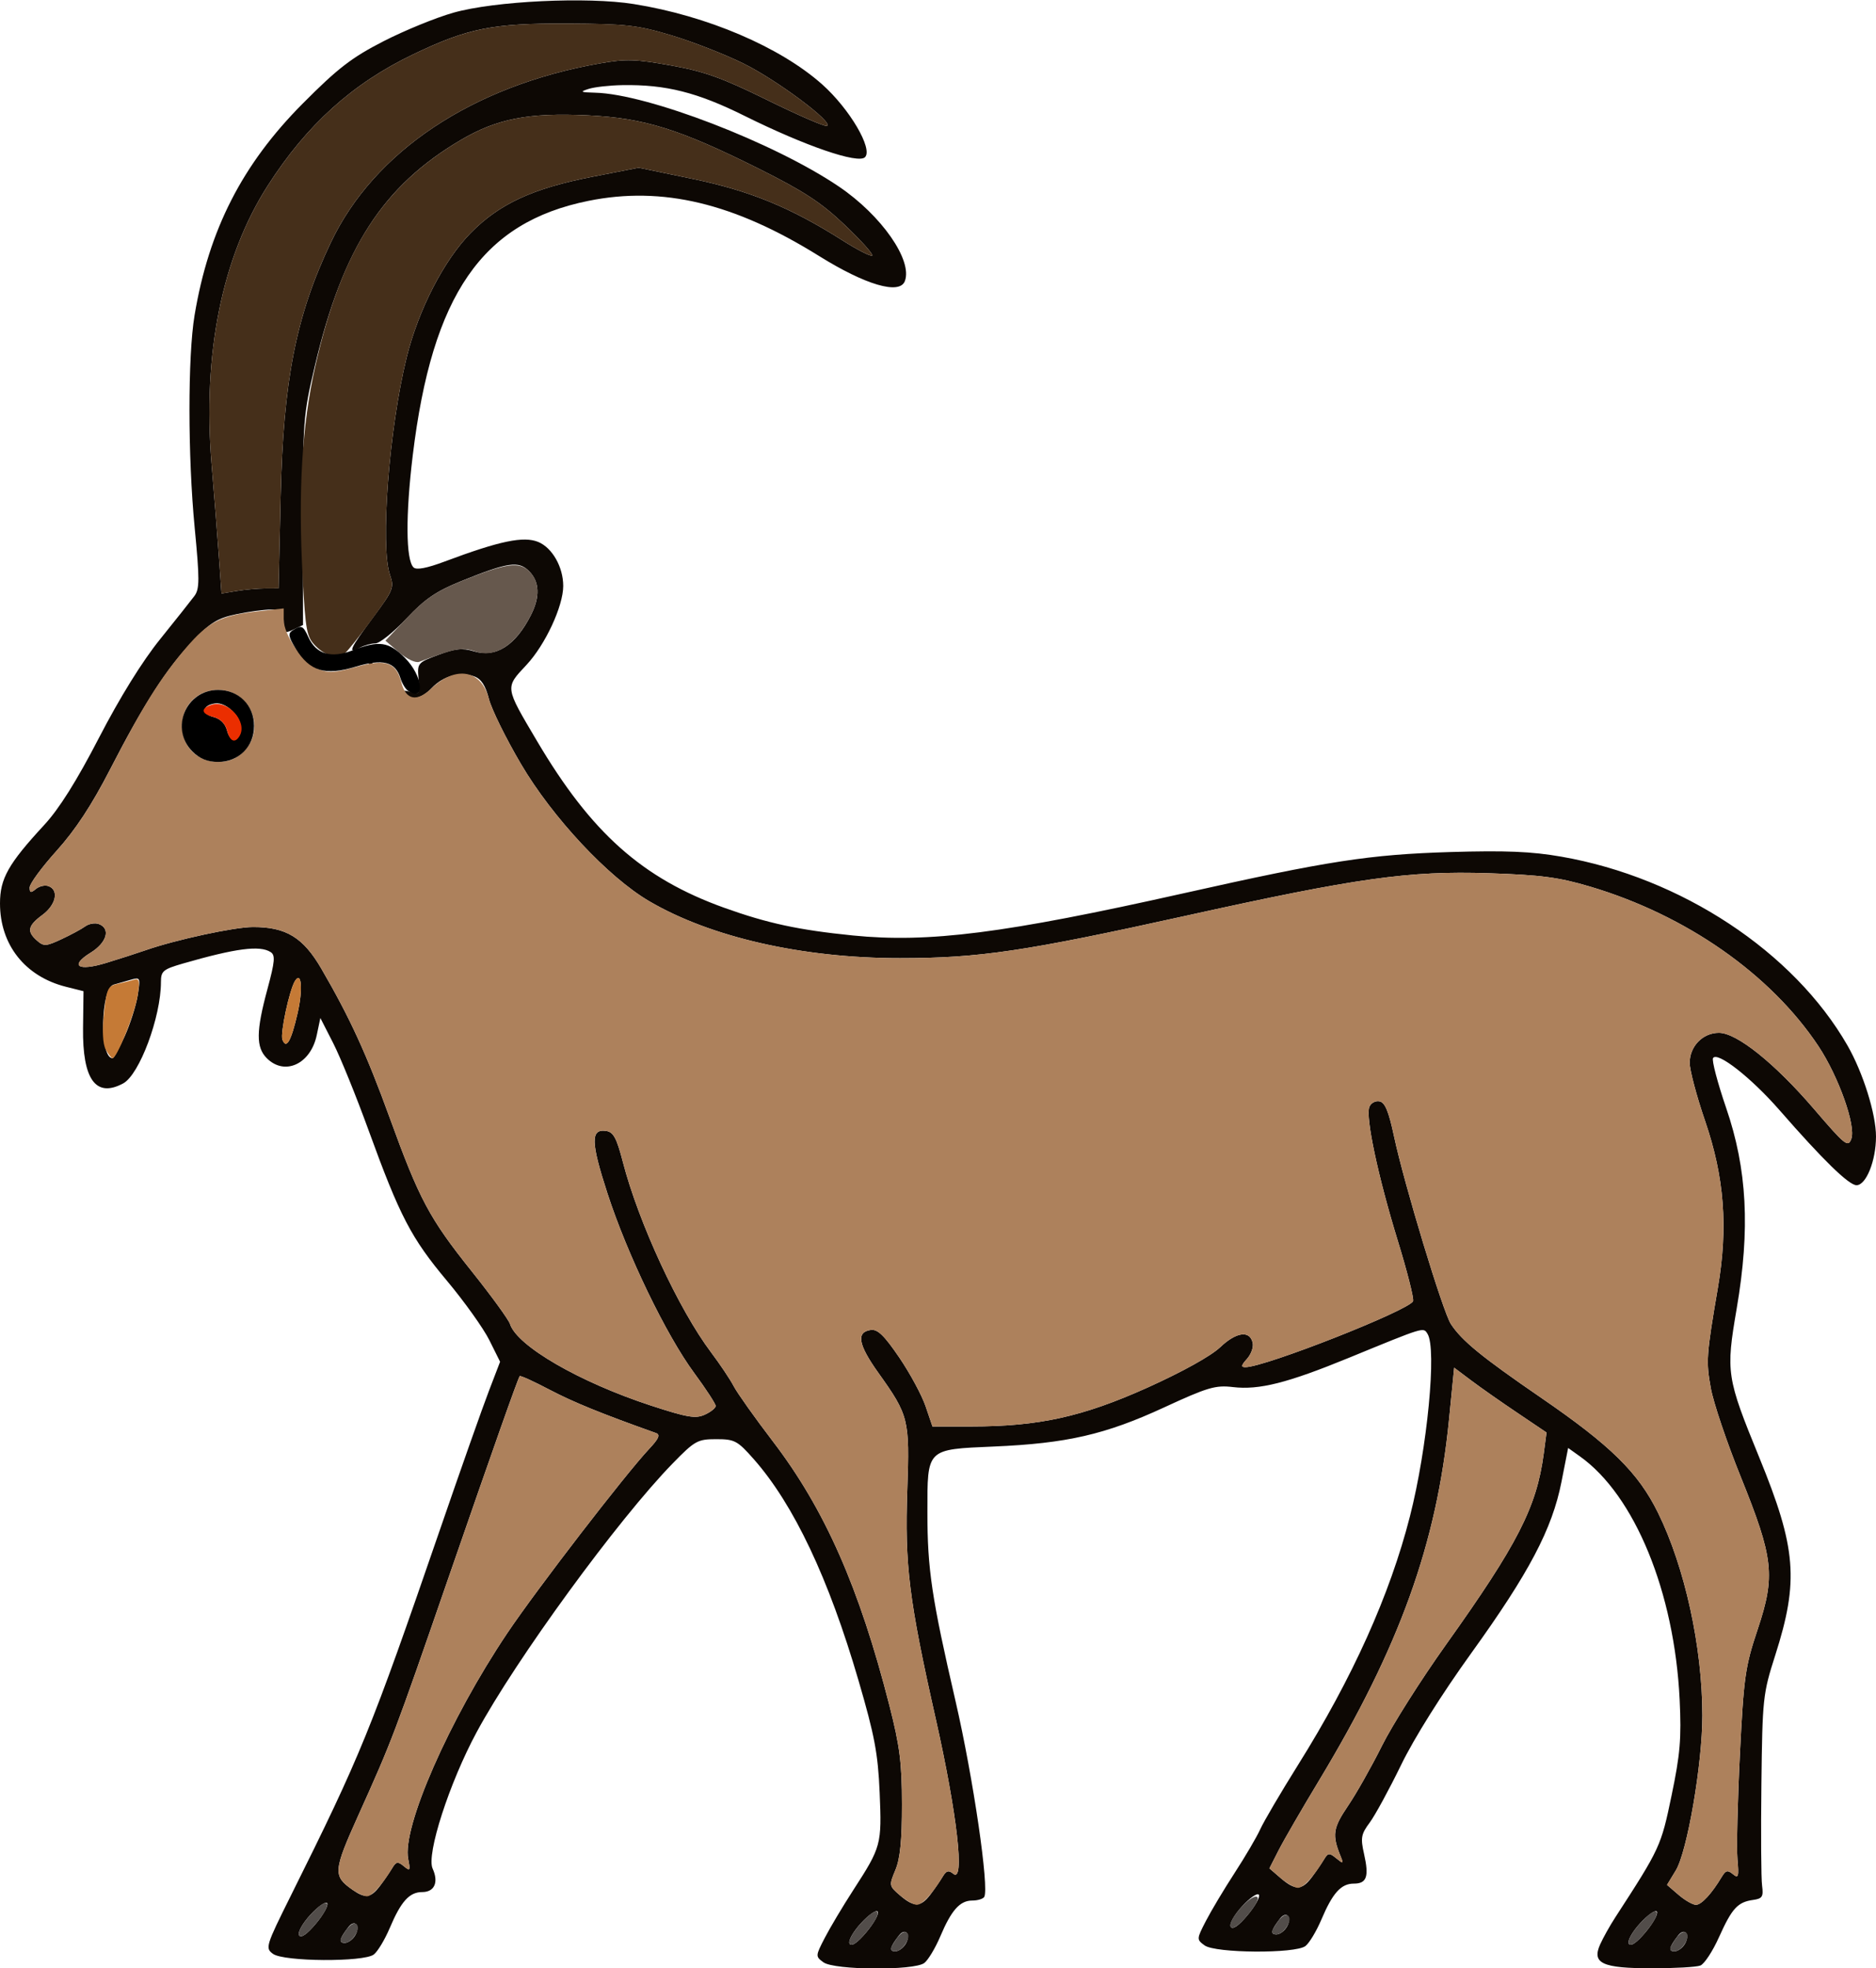 <?xml version="1.0" encoding="UTF-8" standalone="no"?>
<!DOCTYPE svg PUBLIC "-//W3C//DTD SVG 1.1//EN"
"http://www.w3.org/Graphics/SVG/1.1/DTD/svg11.dtd">
<svg width="572px" height="600px"
xmlns="http://www.w3.org/2000/svg" version="1.1">
<g transform="translate(0000, 0000) scale(1, 1)">
<path fill="#0d0804" stroke="none" d="
M 251.07 598.18
C 248.62 596.39 248.62 596.26 251.46 590.76
C 253.05 587.68 256.97 581.10 260.19 576.13
C 268.70 562.98 268.88 562.30 268.21 546.45
C 267.70 534.53 266.67 529.05 261.76 512.26
C 252.67 481.12 242.03 458.66 229.86 444.84
C 224.85 439.16 224.00 438.71 218.38 438.71
C 212.70 438.71 211.86 439.17 205.08 446.13
C 188.46 463.16 157.23 505.96 145.34 528.01
C 137.01 543.45 129.95 565.30 131.90 569.59
C 133.81 573.78 132.49 576.77 128.72 576.77
C 124.83 576.77 122.26 579.61 118.83 587.74
C 117.32 591.29 115.14 594.92 113.96 595.81
C 110.88 598.15 86.50 598.00 83.23 595.60
C 80.84 593.86 81.04 593.20 88.68 577.86
C 110.02 534.99 112.92 527.90 134.09 466.45
C 140.44 448.00 147.18 428.90 149.07 424.00
L 152.48 415.11
L 149.20 408.52
C 147.39 404.90 141.58 396.76 136.29 390.44
C 125.35 377.37 121.94 370.83 112.37 344.52
C 108.63 334.22 103.80 322.32 101.63 318.06
L 97.68 310.32
L 96.59 315.48
C 94.75 324.36 86.82 328.05 81.35 322.58
C 78.03 319.26 78.07 314.36 81.53 301.56
C 83.84 292.99 83.99 291.16 82.49 290.21
C 79.18 288.12 71.91 289.07 55.84 293.70
C 49.69 295.48 49.07 296.01 49.07 299.38
C 49.07 310.04 42.51 327.61 37.54 330.27
C 29.21 334.74 25.13 329.08 25.32 313.38
L 25.46 302.15
L 20.09 300.80
C 7.64 297.66 0.00 288.00 0.00 275.39
C 0.00 267.81 2.53 263.33 13.48 251.48
C 18.04 246.55 23.38 238.05 30.21 224.85
C 36.58 212.55 43.40 201.55 48.86 194.80
C 53.58 188.94 58.28 183.02 59.29 181.66
C 60.87 179.52 60.87 176.61 59.36 160.88
C 57.25 139.03 57.24 108.65 59.32 96.13
C 63.67 70.03 73.86 50.09 92.32 31.55
C 103.01 20.80 107.23 17.55 116.90 12.59
C 123.32 9.30 132.90 5.38 138.21 3.88
C 150.77 0.31 179.04 -1.05 193.28 1.24
C 215.60 4.81 237.86 14.31 250.71 25.75
C 259.05 33.19 266.24 45.42 263.74 47.92
C 261.62 50.04 245.52 44.50 227.04 35.33
C 212.61 28.15 202.99 25.73 189.81 25.95
C 185.89 26.01 181.26 26.53 179.48 27.10
C 176.69 27.99 176.96 28.14 181.49 28.26
C 197.46 28.65 236.12 43.54 255.81 56.89
C 268.79 65.68 278.32 79.37 275.89 85.70
C 274.28 89.91 263.93 86.88 249.72 78.03
C 223.82 61.90 201.94 56.67 179.41 61.23
C 146.99 67.78 131.79 89.79 125.85 138.81
C 123.64 157.06 123.74 170.62 126.07 172.95
C 126.94 173.82 130.10 173.23 135.67 171.14
C 152.39 164.88 159.64 163.37 164.12 165.21
C 168.40 166.99 171.73 172.85 171.73 178.62
C 171.73 184.79 166.24 196.58 160.53 202.68
C 153.94 209.73 153.86 209.20 163.74 225.90
C 180.28 253.90 195.85 267.75 220.79 276.71
C 234.03 281.46 243.51 283.50 260.00 285.16
C 283.16 287.48 306.23 284.55 360.85 272.31
C 405.01 262.41 417.50 260.49 442.23 259.73
C 459.03 259.23 466.97 259.55 476.05 261.14
C 512.62 267.51 546.92 290.14 563.31 318.71
C 568.05 326.98 572.00 339.57 572.00 346.45
C 572.00 353.82 569.00 361.29 566.06 361.29
C 563.72 361.29 555.87 353.64 542.56 338.39
C 533.91 328.49 523.62 320.43 522.31 322.54
C 521.89 323.23 523.68 330.05 526.30 337.70
C 532.72 356.40 533.68 374.62 529.52 398.92
C 526.19 418.37 526.41 419.86 536.40 444.27
C 547.73 471.95 548.53 481.88 541.28 504.57
C 537.51 516.35 537.37 517.72 537.06 543.87
C 536.88 558.77 536.97 572.71 537.27 574.84
C 537.71 578.17 537.33 578.77 534.56 579.16
C 529.83 579.81 528.10 581.69 524.16 590.45
C 522.22 594.79 519.65 598.70 518.45 599.16
C 517.25 599.63 510.62 600.00 503.71 600.00
C 488.51 600.00 485.30 598.52 487.89 592.72
C 488.80 590.70 490.86 587.01 492.48 584.52
C 506.16 563.43 506.45 562.83 509.66 547.37
C 512.30 534.72 512.70 529.95 512.13 518.06
C 510.54 485.35 498.44 455.83 481.72 443.95
L 478.13 441.39
L 476.09 451.77
C 473.25 466.12 466.24 479.43 448.64 503.87
C 439.65 516.34 431.14 529.88 427.18 538.06
C 423.55 545.51 419.25 553.41 417.62 555.60
C 415.00 559.12 414.80 560.25 415.91 565.17
C 417.47 572.08 416.73 574.19 412.78 574.19
C 408.90 574.19 406.33 577.03 402.89 585.16
C 401.38 588.71 399.20 592.34 398.02 593.23
C 394.93 595.59 370.56 595.42 367.28 593.02
C 364.83 591.23 364.83 591.10 367.67 585.60
C 369.26 582.52 373.19 575.94 376.42 570.97
C 379.65 566.00 383.18 560.00 384.25 557.63
C 385.32 555.26 390.48 546.48 395.73 538.09
C 412.40 511.48 423.78 486.18 429.90 462.22
C 435.20 441.47 438.12 411.11 435.25 406.59
C 433.95 404.54 434.53 404.37 411.25 413.92
C 392.54 421.59 383.92 423.77 375.94 422.83
C 370.61 422.19 368.21 422.90 354.94 429.03
C 337.03 437.30 325.28 440.00 303.04 440.95
C 282.36 441.85 282.77 441.43 282.77 461.01
C 282.77 478.39 284.06 487.01 291.38 518.71
C 296.74 541.94 301.68 575.68 300.09 578.26
C 299.71 578.86 298.07 579.35 296.46 579.35
C 292.68 579.35 290.09 582.26 286.68 590.32
C 285.17 593.87 282.99 597.50 281.82 598.39
C 278.72 600.75 254.35 600.58 251.07 598.18
M 276.28 592.34
C 277.80 589.48 275.98 587.56 274.08 590.01
C 271.33 593.57 271.04 594.84 272.97 594.84
C 274.04 594.84 275.54 593.72 276.28 592.34
M 513.86 592.34
C 515.38 589.48 513.56 587.56 511.66 590.01
C 508.91 593.57 508.62 594.84 510.55 594.84
C 511.62 594.84 513.12 593.72 513.86 592.34
M 267.63 582.75
C 267.21 582.08 264.90 583.66 262.50 586.28
C 260.06 588.95 258.54 591.69 259.05 592.52
C 259.63 593.47 261.47 592.21 264.17 588.98
C 266.49 586.22 268.04 583.42 267.63 582.75
M 505.21 582.75
C 504.79 582.08 502.48 583.66 500.08 586.28
C 497.64 588.95 496.12 591.69 496.63 592.52
C 497.21 593.47 499.05 592.21 501.75 588.98
C 504.07 586.22 505.62 583.42 505.21 582.75
M 108.42 589.75
C 109.95 586.90 108.12 584.98 106.23 587.43
C 103.48 590.99 103.18 592.26 105.12 592.26
C 106.19 592.26 107.69 591.14 108.42 589.75
M 99.77 580.17
C 99.36 579.50 97.05 581.08 94.64 583.70
C 92.20 586.37 90.68 589.11 91.20 589.94
C 91.78 590.89 93.61 589.63 96.31 586.40
C 98.63 583.64 100.18 580.84 99.77 580.17
M 392.48 587.17
C 394.01 584.32 392.19 582.40 390.29 584.85
C 387.54 588.41 387.24 589.68 389.18 589.68
C 390.25 589.68 391.75 588.55 392.48 587.17
M 383.83 577.59
C 383.42 576.92 381.11 578.50 378.71 581.12
C 376.27 583.79 374.74 586.53 375.26 587.35
C 375.84 588.31 377.67 587.05 380.37 583.82
C 382.70 581.06 384.25 578.26 383.83 577.59
M 283.65 577.56
C 284.94 575.86 286.65 573.39 287.42 572.09
C 288.54 570.21 289.24 570.03 290.66 571.19
C 294.26 574.18 291.86 552.99 285.29 523.87
C 277.14 487.69 275.83 477.12 276.64 454.09
C 277.39 432.68 277.09 431.48 267.82 418.50
C 261.65 409.85 260.98 406.06 265.50 405.42
C 267.59 405.12 269.58 407.05 274.19 413.81
C 277.47 418.63 281.09 425.34 282.23 428.71
L 284.31 434.84
L 296.12 434.84
C 316.73 434.83 330.07 431.88 349.82 423.01
C 360.51 418.19 369.18 413.38 372.05 410.67
C 377.02 405.95 381.20 405.45 381.97 409.47
C 382.22 410.75 381.41 412.93 380.17 414.28
C 378.42 416.22 378.33 416.77 379.74 416.76
C 385.71 416.74 429.80 399.37 430.85 396.63
C 431.16 395.83 429.05 387.51 426.16 378.13
C 420.14 358.55 416.32 340.54 417.52 337.43
C 417.97 336.26 419.35 335.48 420.61 335.73
C 422.30 336.05 423.42 338.76 425.06 346.46
C 428.13 360.90 439.96 399.94 442.38 403.61
C 445.71 408.70 451.75 413.64 469.96 426.13
C 491.13 440.66 499.51 448.90 505.52 461.11
C 513.73 477.77 519.05 502.09 519.06 522.95
C 519.06 537.63 514.46 564.43 510.95 570.19
L 508.28 574.58
L 511.80 577.61
C 513.74 579.28 516.13 580.65 517.10 580.65
C 518.79 580.65 521.91 577.26 525.00 572.09
C 526.18 570.13 526.78 569.99 528.37 571.30
C 530.05 572.70 530.23 572.10 529.76 566.77
C 529.46 563.41 529.79 549.03 530.50 534.84
C 531.68 511.16 532.13 508.01 535.89 496.77
C 541.39 480.31 540.80 475.07 530.76 450.19
C 526.54 439.77 522.44 427.61 521.64 423.20
C 520.15 414.97 520.26 413.21 523.80 392.49
C 526.94 374.10 525.76 358.83 519.90 341.73
C 517.30 334.17 515.19 326.19 515.19 323.99
C 515.19 318.95 519.19 314.84 524.10 314.84
C 529.56 314.84 541.15 324.13 553.17 338.15
C 562.60 349.15 563.49 349.86 564.47 347.17
C 565.94 343.23 560.61 328.21 554.47 318.94
C 539.86 296.95 514.12 278.97 484.81 270.26
C 475.24 267.42 469.85 266.71 453.86 266.19
C 429.49 265.41 413.91 267.59 361.53 279.17
C 312.50 290.01 298.54 292.08 274.38 292.08
C 244.72 292.08 216.71 285.72 197.94 274.71
C 185.44 267.39 168.48 249.25 158.87 232.94
C 154.29 225.16 149.87 216.21 149.07 213.05
C 148.02 208.94 146.74 206.98 144.58 206.18
C 140.31 204.61 135.12 206.04 131.64 209.74
C 128.50 213.08 124.70 213.86 123.22 211.47
C 122.62 210.50 123.26 210.34 125.19 210.95
C 127.85 211.79 128.02 211.51 127.62 206.95
C 127.20 202.13 127.30 202.00 133.64 199.63
C 138.80 197.69 140.97 197.47 144.47 198.54
C 151.21 200.59 157.16 196.81 161.89 187.48
C 164.72 181.90 164.52 177.32 161.31 174.10
C 158.11 170.90 154.92 171.37 140.74 177.10
C 133.04 180.21 129.58 182.55 123.92 188.57
C 119.98 192.72 115.73 196.13 114.46 196.13
C 113.20 196.13 111.04 196.74 109.66 197.47
C 105.87 199.50 106.58 197.88 113.75 188.22
C 119.91 179.91 120.24 179.10 118.92 175.29
C 115.88 166.61 118.62 130.70 123.97 109.03
C 127.56 94.48 135.37 79.29 143.53 71.01
C 152.24 62.15 162.46 57.43 180.47 53.91
L 194.74 51.12
L 211.20 54.53
C 228.63 58.14 241.07 63.24 256.90 73.29
C 261.49 76.21 265.56 78.27 265.93 77.90
C 266.32 77.51 262.56 73.33 257.58 68.59
C 250.31 61.69 245.12 58.30 231.11 51.30
C 207.04 39.30 196.38 35.99 179.14 35.16
C 161.15 34.31 151.56 36.17 140.53 42.66
C 116.75 56.66 104.51 75.60 95.99 111.61
C 92.48 126.45 92.32 128.41 92.36 158.81
L 92.39 190.53
L 89.45 191.92
C 86.74 193.20 86.51 193.01 86.51 189.56
C 86.51 186.26 86.05 185.81 82.70 185.81
C 80.61 185.81 75.81 186.45 72.05 187.24
C 66.37 188.43 64.13 189.79 58.87 195.30
C 50.86 203.69 43.87 214.52 33.62 234.44
C 27.99 245.39 23.03 252.94 17.29 259.32
C 12.76 264.35 9.04 269.39 9.04 270.53
C 9.04 272.19 9.40 272.27 10.96 270.98
C 12.02 270.10 13.76 269.73 14.84 270.14
C 18.04 271.37 17.06 275.86 12.91 278.92
C 8.47 282.19 8.11 283.95 11.30 286.74
C 13.34 288.53 14.06 288.48 18.72 286.31
C 21.56 284.99 24.83 283.23 25.97 282.40
C 27.12 281.56 29.00 281.24 30.16 281.69
C 33.80 283.08 32.58 287.35 27.67 290.39
C 21.10 294.44 23.73 296.18 32.42 293.52
C 36.26 292.36 41.71 290.59 44.55 289.61
C 53.68 286.44 71.49 282.59 77.12 282.59
C 87.22 282.57 92.45 285.75 98.00 295.32
C 106.67 310.21 111.80 321.39 118.79 340.65
C 127.89 365.72 130.90 371.34 143.76 387.45
C 149.79 394.99 155.07 402.26 155.50 403.59
C 157.63 410.30 176.67 421.32 198.43 428.45
C 209.57 432.09 212.09 432.52 214.89 431.24
C 216.73 430.41 218.21 429.21 218.21 428.58
C 218.21 427.95 215.27 423.43 211.67 418.55
C 203.11 406.95 191.30 382.52 185.20 363.75
C 180.12 348.13 180.04 344.04 184.81 344.75
C 187.04 345.08 188.01 346.88 189.91 354.19
C 194.73 372.77 206.95 399.15 216.83 412.27
C 219.50 415.82 222.62 420.46 223.73 422.59
C 224.85 424.71 230.21 432.26 235.63 439.35
C 251.49 460.09 262.01 483.92 271.19 519.91
C 274.35 532.27 275.01 537.46 275.01 550.04
C 275.02 560.90 274.46 566.62 273.01 570.04
C 271.05 574.74 271.07 574.90 274.38 577.74
C 278.68 581.45 280.72 581.41 283.65 577.56
M 115.79 574.98
C 117.09 573.28 118.79 570.81 119.56 569.51
C 120.79 567.45 121.29 567.37 123.12 568.88
C 125.03 570.46 125.17 570.25 124.46 566.68
C 122.53 557.11 137.02 524.10 154.69 497.81
C 163.66 484.46 190.66 449.42 197.95 441.65
C 200.87 438.54 201.39 437.34 200.03 436.85
C 183.31 430.90 174.89 427.47 167.57 423.64
C 162.72 421.08 158.61 419.23 158.46 419.50
C 157.69 420.84 150.68 440.68 136.85 480.65
C 120.11 529.08 119.55 530.55 109.26 553.37
C 101.60 570.36 101.49 571.87 107.47 576.06
C 111.38 578.80 113.04 578.58 115.79 574.98
M 399.86 572.40
C 401.15 570.70 402.85 568.23 403.63 566.93
C 404.92 564.77 405.31 564.74 407.42 566.46
C 409.59 568.23 409.71 568.18 408.74 565.81
C 406.12 559.38 406.43 557.24 410.96 550.57
C 413.47 546.89 418.13 538.65 421.32 532.26
C 424.49 525.87 433.33 511.94 440.93 501.29
C 462.76 470.68 468.52 459.45 470.69 443.14
L 471.54 436.68
L 462.70 430.72
C 457.83 427.46 451.49 423.01 448.61 420.85
L 443.38 416.92
L 441.80 432.85
C 438.05 470.62 426.73 502.05 402.26 542.63
C 396.99 551.35 391.41 560.98 389.86 564.03
L 387.05 569.54
L 390.50 572.52
C 394.89 576.28 396.91 576.26 399.86 572.40
M 38.05 315.81
C 39.72 312.08 41.49 306.50 41.99 303.42
C 42.85 297.97 42.79 297.83 39.83 298.68
C 38.17 299.16 35.84 299.82 34.68 300.14
C 30.61 301.26 30.28 322.58 34.33 322.58
C 34.71 322.58 36.37 319.54 38.05 315.81
M 90.75 308.80
C 92.41 301.56 91.92 295.82 89.93 299.05
C 88.23 301.81 85.39 315.05 86.10 316.90
C 87.28 320.01 88.77 317.45 90.75 308.80
M 80.88 179.37
L 84.93 179.35
L 85.58 151.29
C 86.39 115.88 90.25 96.30 100.84 73.99
C 114.04 46.15 144.07 26.15 182.87 19.33
C 190.84 17.92 193.78 18.01 204.63 19.96
C 214.83 21.79 220.30 23.77 234.00 30.52
C 243.26 35.08 251.41 38.62 252.11 38.39
C 254.53 37.57 236.87 24.37 226.60 19.32
C 220.92 16.53 211.05 12.67 204.65 10.76
C 194.30 7.66 190.85 7.28 173.02 7.19
C 150.11 7.08 142.69 8.57 125.89 16.62
C 107.48 25.45 93.52 38.04 81.64 56.59
C 67.67 78.40 61.72 107.95 64.52 141.57
C 65.35 151.35 66.35 164.21 66.77 170.14
L 67.53 180.92
L 72.18 180.15
C 74.73 179.73 78.65 179.38 80.88 179.37"/>
<path fill="#0d0804" stroke="none" d="
M 112.33 201.94
C 112.33 201.57 112.62 201.29 112.98 201.29
C 113.34 201.29 113.63 201.57 113.63 201.94
C 113.63 202.30 113.34 202.58 112.98 202.58
C 112.62 202.58 112.33 202.30 112.33 201.94"/>
<path fill="#452f1a" stroke="none" d="
M 96.28 196.98
C 93.51 194.21 93.17 192.43 92.29 176.13
C 90.87 149.57 92.06 129.68 96.14 111.61
C 104.19 76.08 116.66 56.71 140.53 42.66
C 151.56 36.17 161.15 34.31 179.14 35.16
C 196.38 35.99 207.04 39.30 231.11 51.30
C 245.12 58.30 250.31 61.69 257.58 68.59
C 262.56 73.33 266.32 77.51 265.93 77.90
C 265.56 78.27 261.49 76.21 256.90 73.29
C 241.07 63.24 228.63 58.14 211.20 54.53
L 194.74 51.12
L 180.47 53.91
C 162.46 57.43 152.24 62.15 143.53 71.01
C 135.37 79.29 127.56 94.48 123.97 109.03
C 118.62 130.70 115.88 166.61 118.92 175.29
C 120.25 179.10 119.91 179.92 113.46 188.71
C 109.69 193.86 105.99 198.49 105.27 199.01
C 102.78 200.79 99.31 200.00 96.28 196.98"/>
<path fill="#452f1a" stroke="none" d="
M 66.77 170.14
C 66.35 164.21 65.35 151.35 64.52 141.57
C 61.72 107.95 67.67 78.40 81.64 56.59
C 93.52 38.04 107.48 25.45 125.89 16.62
C 142.68 8.58 150.11 7.08 173.02 7.19
C 190.89 7.26 194.27 7.64 204.65 10.75
C 211.05 12.67 220.92 16.53 226.60 19.32
C 236.87 24.37 254.53 37.57 252.11 38.39
C 251.41 38.62 243.26 35.08 234.00 30.52
C 220.30 23.77 214.83 21.79 204.63 19.96
C 193.78 18.01 190.84 17.92 182.87 19.33
C 144.07 26.15 114.04 46.15 100.84 73.99
C 90.25 96.30 86.39 115.88 85.58 151.29
L 84.93 179.35
L 80.88 179.37
C 78.65 179.38 74.73 179.73 72.18 180.15
L 67.53 180.92
L 66.77 170.14"/>
<path fill="#66584d" stroke="none" d="
M 121.70 198.89
L 117.51 195.30
L 124.28 188.15
C 129.57 182.58 133.17 180.15 140.74 177.12
C 154.44 171.63 158.29 171.08 161.43 174.22
C 164.52 177.32 164.69 181.96 161.89 187.48
C 157.20 196.72 150.99 200.74 144.74 198.55
C 140.90 197.23 138.70 197.64 127.83 201.75
C 126.74 202.17 124.06 200.92 121.70 198.89"/>
<path fill="#ad815c" stroke="none" d="
M 274.38 577.74
C 271.07 574.90 271.05 574.74 273.01 570.04
C 274.46 566.62 275.02 560.90 275.01 550.04
C 275.01 537.46 274.35 532.27 271.19 519.91
C 262.01 483.92 251.49 460.09 235.63 439.35
C 230.21 432.26 224.85 424.71 223.73 422.59
C 222.62 420.46 219.50 415.82 216.83 412.27
C 206.95 399.15 194.73 372.77 189.91 354.19
C 188.01 346.88 187.04 345.08 184.81 344.75
C 180.04 344.04 180.12 348.13 185.20 363.75
C 191.30 382.52 203.11 406.95 211.67 418.55
C 215.27 423.43 218.21 427.95 218.21 428.58
C 218.21 429.21 216.73 430.41 214.89 431.24
C 212.09 432.52 209.57 432.09 198.43 428.45
C 176.67 421.32 157.63 410.30 155.50 403.59
C 155.07 402.26 149.79 394.99 143.76 387.45
C 130.90 371.34 127.89 365.72 118.79 340.65
C 111.80 321.39 106.67 310.21 98.00 295.32
C 92.45 285.75 87.22 282.57 77.12 282.59
C 71.49 282.59 53.68 286.44 44.55 289.61
C 41.71 290.59 36.26 292.36 32.42 293.52
C 23.73 296.18 21.10 294.44 27.67 290.39
C 32.58 287.35 33.80 283.08 30.16 281.69
C 29.00 281.24 27.12 281.56 25.97 282.40
C 24.83 283.23 21.56 284.99 18.72 286.31
C 14.06 288.48 13.34 288.53 11.30 286.74
C 8.11 283.95 8.47 282.19 12.91 278.92
C 17.06 275.86 18.04 271.37 14.84 270.14
C 13.76 269.73 12.02 270.10 10.96 270.98
C 9.40 272.27 9.04 272.19 9.04 270.53
C 9.04 269.39 12.76 264.35 17.29 259.32
C 23.02 252.95 28.01 245.38 33.64 234.44
C 43.47 215.33 48.87 206.70 56.67 197.55
C 63.48 189.57 67.23 187.65 78.49 186.37
L 86.51 185.47
L 86.51 188.89
C 86.51 193.60 92.36 202.01 96.96 203.92
C 100.07 205.21 102.12 205.11 108.45 203.33
C 117.62 200.76 120.78 201.85 122.39 208.09
C 123.77 213.41 127.11 214.06 131.51 209.88
C 139.01 202.76 146.81 204.17 149.07 213.05
C 149.87 216.21 154.29 225.16 158.87 232.94
C 168.48 249.25 185.44 267.39 197.94 274.71
C 216.71 285.72 244.72 292.08 274.38 292.08
C 298.54 292.08 312.50 290.01 361.53 279.17
C 413.91 267.59 429.49 265.41 453.86 266.19
C 469.85 266.71 475.24 267.42 484.81 270.26
C 514.12 278.97 539.86 296.95 554.47 318.94
C 560.61 328.21 565.94 343.23 564.47 347.17
C 563.49 349.86 562.60 349.15 553.17 338.15
C 541.15 324.13 529.56 314.84 524.10 314.84
C 519.19 314.84 515.19 318.95 515.19 323.99
C 515.19 326.19 517.30 334.17 519.90 341.73
C 525.76 358.83 526.94 374.10 523.80 392.49
C 520.26 413.21 520.15 414.97 521.64 423.20
C 522.44 427.61 526.54 439.77 530.76 450.19
C 540.80 475.07 541.39 480.31 535.89 496.77
C 532.13 508.01 531.68 511.16 530.50 534.84
C 529.79 549.03 529.46 563.41 529.76 566.77
C 530.23 572.10 530.05 572.70 528.37 571.30
C 526.78 569.99 526.18 570.13 525.00 572.09
C 521.91 577.26 518.79 580.65 517.10 580.65
C 516.13 580.65 513.74 579.28 511.80 577.61
L 508.28 574.58
L 510.95 570.19
C 514.46 564.43 519.06 537.63 519.06 522.95
C 519.05 502.09 513.73 477.77 505.52 461.11
C 499.51 448.90 491.13 440.66 469.96 426.13
C 451.75 413.64 445.71 408.70 442.38 403.61
C 439.96 399.94 428.13 360.90 425.06 346.46
C 423.42 338.76 422.30 336.05 420.61 335.73
C 419.35 335.48 417.97 336.26 417.52 337.43
C 416.32 340.54 420.14 358.55 426.16 378.13
C 429.05 387.51 431.16 395.83 430.85 396.63
C 429.80 399.37 385.71 416.74 379.74 416.76
C 378.33 416.77 378.42 416.22 380.17 414.28
C 381.41 412.93 382.22 410.75 381.97 409.47
C 381.20 405.45 377.02 405.95 372.05 410.67
C 369.18 413.38 360.51 418.19 349.82 423.01
C 330.07 431.88 316.73 434.83 296.12 434.84
L 284.31 434.84
L 282.23 428.71
C 281.09 425.34 277.47 418.63 274.19 413.81
C 269.58 407.05 267.59 405.12 265.50 405.42
C 260.98 406.06 261.65 409.85 267.82 418.50
C 277.09 431.48 277.39 432.68 276.64 454.09
C 275.83 477.12 277.14 487.69 285.29 523.87
C 291.86 552.99 294.26 574.18 290.66 571.19
C 289.24 570.03 288.54 570.21 287.42 572.09
C 284.33 577.26 281.21 580.65 279.52 580.65
C 278.55 580.65 276.24 579.34 274.38 577.74
M 74.31 229.10
C 81.27 222.13 76.35 210.32 66.50 210.32
C 60.20 210.32 55.52 214.99 55.52 221.29
C 55.52 227.59 60.20 232.26 66.50 232.26
C 69.70 232.26 72.11 231.28 74.31 229.10"/>
<path fill="#ad815c" stroke="none" d="
M 107.47 576.06
C 101.49 571.87 101.60 570.36 109.26 553.37
C 119.55 530.55 120.11 529.08 136.85 480.65
C 150.68 440.68 157.69 420.84 158.46 419.50
C 158.61 419.23 162.72 421.08 167.57 423.64
C 174.89 427.47 183.31 430.90 200.03 436.85
C 201.39 437.34 200.87 438.54 197.95 441.65
C 190.66 449.42 163.66 484.46 154.69 497.81
C 137.02 524.10 122.53 557.11 124.46 566.68
C 125.17 570.25 125.03 570.46 123.12 568.88
C 121.29 567.37 120.79 567.45 119.56 569.51
C 116.60 574.49 113.38 578.06 111.88 578.06
C 111.03 578.06 109.04 577.16 107.47 576.06"/>
<path fill="#ad815c" stroke="none" d="
M 390.50 572.52
L 387.05 569.54
L 389.86 564.03
C 391.41 560.98 396.99 551.35 402.26 542.63
C 426.73 502.05 438.05 470.62 441.80 432.85
L 443.38 416.92
L 448.61 420.85
C 451.49 423.01 457.83 427.46 462.70 430.72
L 471.54 436.68
L 470.69 443.14
C 468.52 459.45 462.76 470.68 440.93 501.29
C 433.33 511.94 424.49 525.87 421.32 532.26
C 418.13 538.65 413.47 546.89 410.96 550.57
C 406.43 557.24 406.12 559.38 408.74 565.81
C 409.71 568.18 409.59 568.23 407.42 566.46
C 405.31 564.74 404.92 564.77 403.63 566.93
C 400.54 572.10 397.42 575.48 395.73 575.48
C 394.76 575.48 392.41 574.14 390.50 572.52"/>
<path fill="#000000" stroke="none" d="
M 58.68 229.10
C 51.73 222.13 56.64 210.32 66.50 210.32
C 72.80 210.32 77.47 214.99 77.47 221.29
C 77.47 227.59 72.80 232.26 66.50 232.26
C 63.29 232.26 60.88 231.28 58.68 229.10
M 73.35 222.23
C 73.87 218.72 69.07 213.92 65.55 214.44
C 61.59 215.02 61.33 217.63 65.13 218.58
C 67.18 219.10 68.69 220.61 69.21 222.66
C 70.16 226.45 72.77 226.19 73.35 222.23"/>
<path fill="#000000" stroke="none" d="
M 124.45 210.62
C 123.66 210.10 122.60 208.37 122.11 206.77
C 120.51 201.68 116.75 200.72 108.33 203.26
C 99.15 206.04 94.44 204.62 90.20 197.78
C 87.90 194.06 87.74 193.08 89.23 192.14
C 91.91 190.45 92.41 190.67 94.02 194.21
C 96.40 199.42 100.91 200.77 107.49 198.26
C 115.59 195.16 118.49 195.57 123.44 200.52
C 128.95 206.03 129.77 214.12 124.45 210.62"/>
<path fill="#eb2e00" stroke="none" d="
M 69.20 222.61
C 68.70 220.62 67.17 219.08 65.18 218.59
C 61.33 217.63 61.03 215.96 64.51 214.85
C 69.56 213.25 75.65 220.14 73.00 224.44
C 71.58 226.72 70.05 225.97 69.20 222.61"/>
<path fill="#c57a36" stroke="none" d="
M 32.23 319.91
C 31.32 318.21 31.13 314.23 31.70 308.93
C 32.51 301.30 32.86 300.55 35.99 299.88
C 37.86 299.47 40.16 298.89 41.11 298.59
C 42.45 298.18 42.65 299.26 41.96 303.55
C 41.10 308.95 35.64 322.58 34.33 322.58
C 33.96 322.58 33.02 321.38 32.23 319.91"/>
<path fill="#c57a36" stroke="none" d="
M 86.10 316.90
C 85.39 315.05 88.23 301.81 89.93 299.05
C 91.92 295.82 92.41 301.56 90.75 308.80
C 88.77 317.45 87.28 320.01 86.10 316.90"/>
<path fill="#524d4a" stroke="none" d="
M 271.93 593.23
C 273.90 589.77 275.36 588.44 276.47 589.12
C 278.15 590.17 275.28 594.84 272.97 594.84
C 271.76 594.84 271.36 594.22 271.93 593.23"/>
<path fill="#524d4a" stroke="none" d="
M 509.51 593.23
C 511.48 589.77 512.94 588.44 514.05 589.12
C 515.73 590.17 512.86 594.84 510.55 594.84
C 509.34 594.84 508.94 594.22 509.51 593.23"/>
<path fill="#524d4a" stroke="none" d="
M 259.05 592.52
C 258.54 591.69 260.06 588.95 262.50 586.28
C 268.19 580.08 269.65 582.45 264.17 588.98
C 261.47 592.21 259.63 593.47 259.05 592.52"/>
<path fill="#524d4a" stroke="none" d="
M 496.63 592.52
C 496.12 591.69 497.64 588.95 500.08 586.28
C 505.77 580.08 507.23 582.45 501.75 588.98
C 499.05 592.21 497.21 593.47 496.63 592.52"/>
<path fill="#524d4a" stroke="none" d="
M 104.07 590.65
C 106.05 587.19 107.51 585.86 108.62 586.54
C 110.29 587.59 107.43 592.26 105.12 592.26
C 103.90 592.26 103.50 591.64 104.07 590.65"/>
<path fill="#524d4a" stroke="none" d="
M 91.20 589.94
C 90.68 589.11 92.20 586.37 94.64 583.70
C 100.34 577.50 101.80 579.87 96.31 586.40
C 93.61 589.63 91.78 590.89 91.20 589.94"/>
<path fill="#524d4a" stroke="none" d="
M 388.13 588.06
C 390.11 584.61 391.57 583.28 392.68 583.96
C 394.36 585.01 391.49 589.68 389.18 589.68
C 387.97 589.68 387.57 589.06 388.13 588.06"/>
<path fill="#524d4a" stroke="none" d="
M 375.27 587.38
C 374.16 585.60 381.16 577.50 383.21 578.21
C 384.08 578.50 382.93 580.80 380.43 583.77
C 377.74 586.95 375.83 588.30 375.27 587.38"/>
</g>
</svg>
